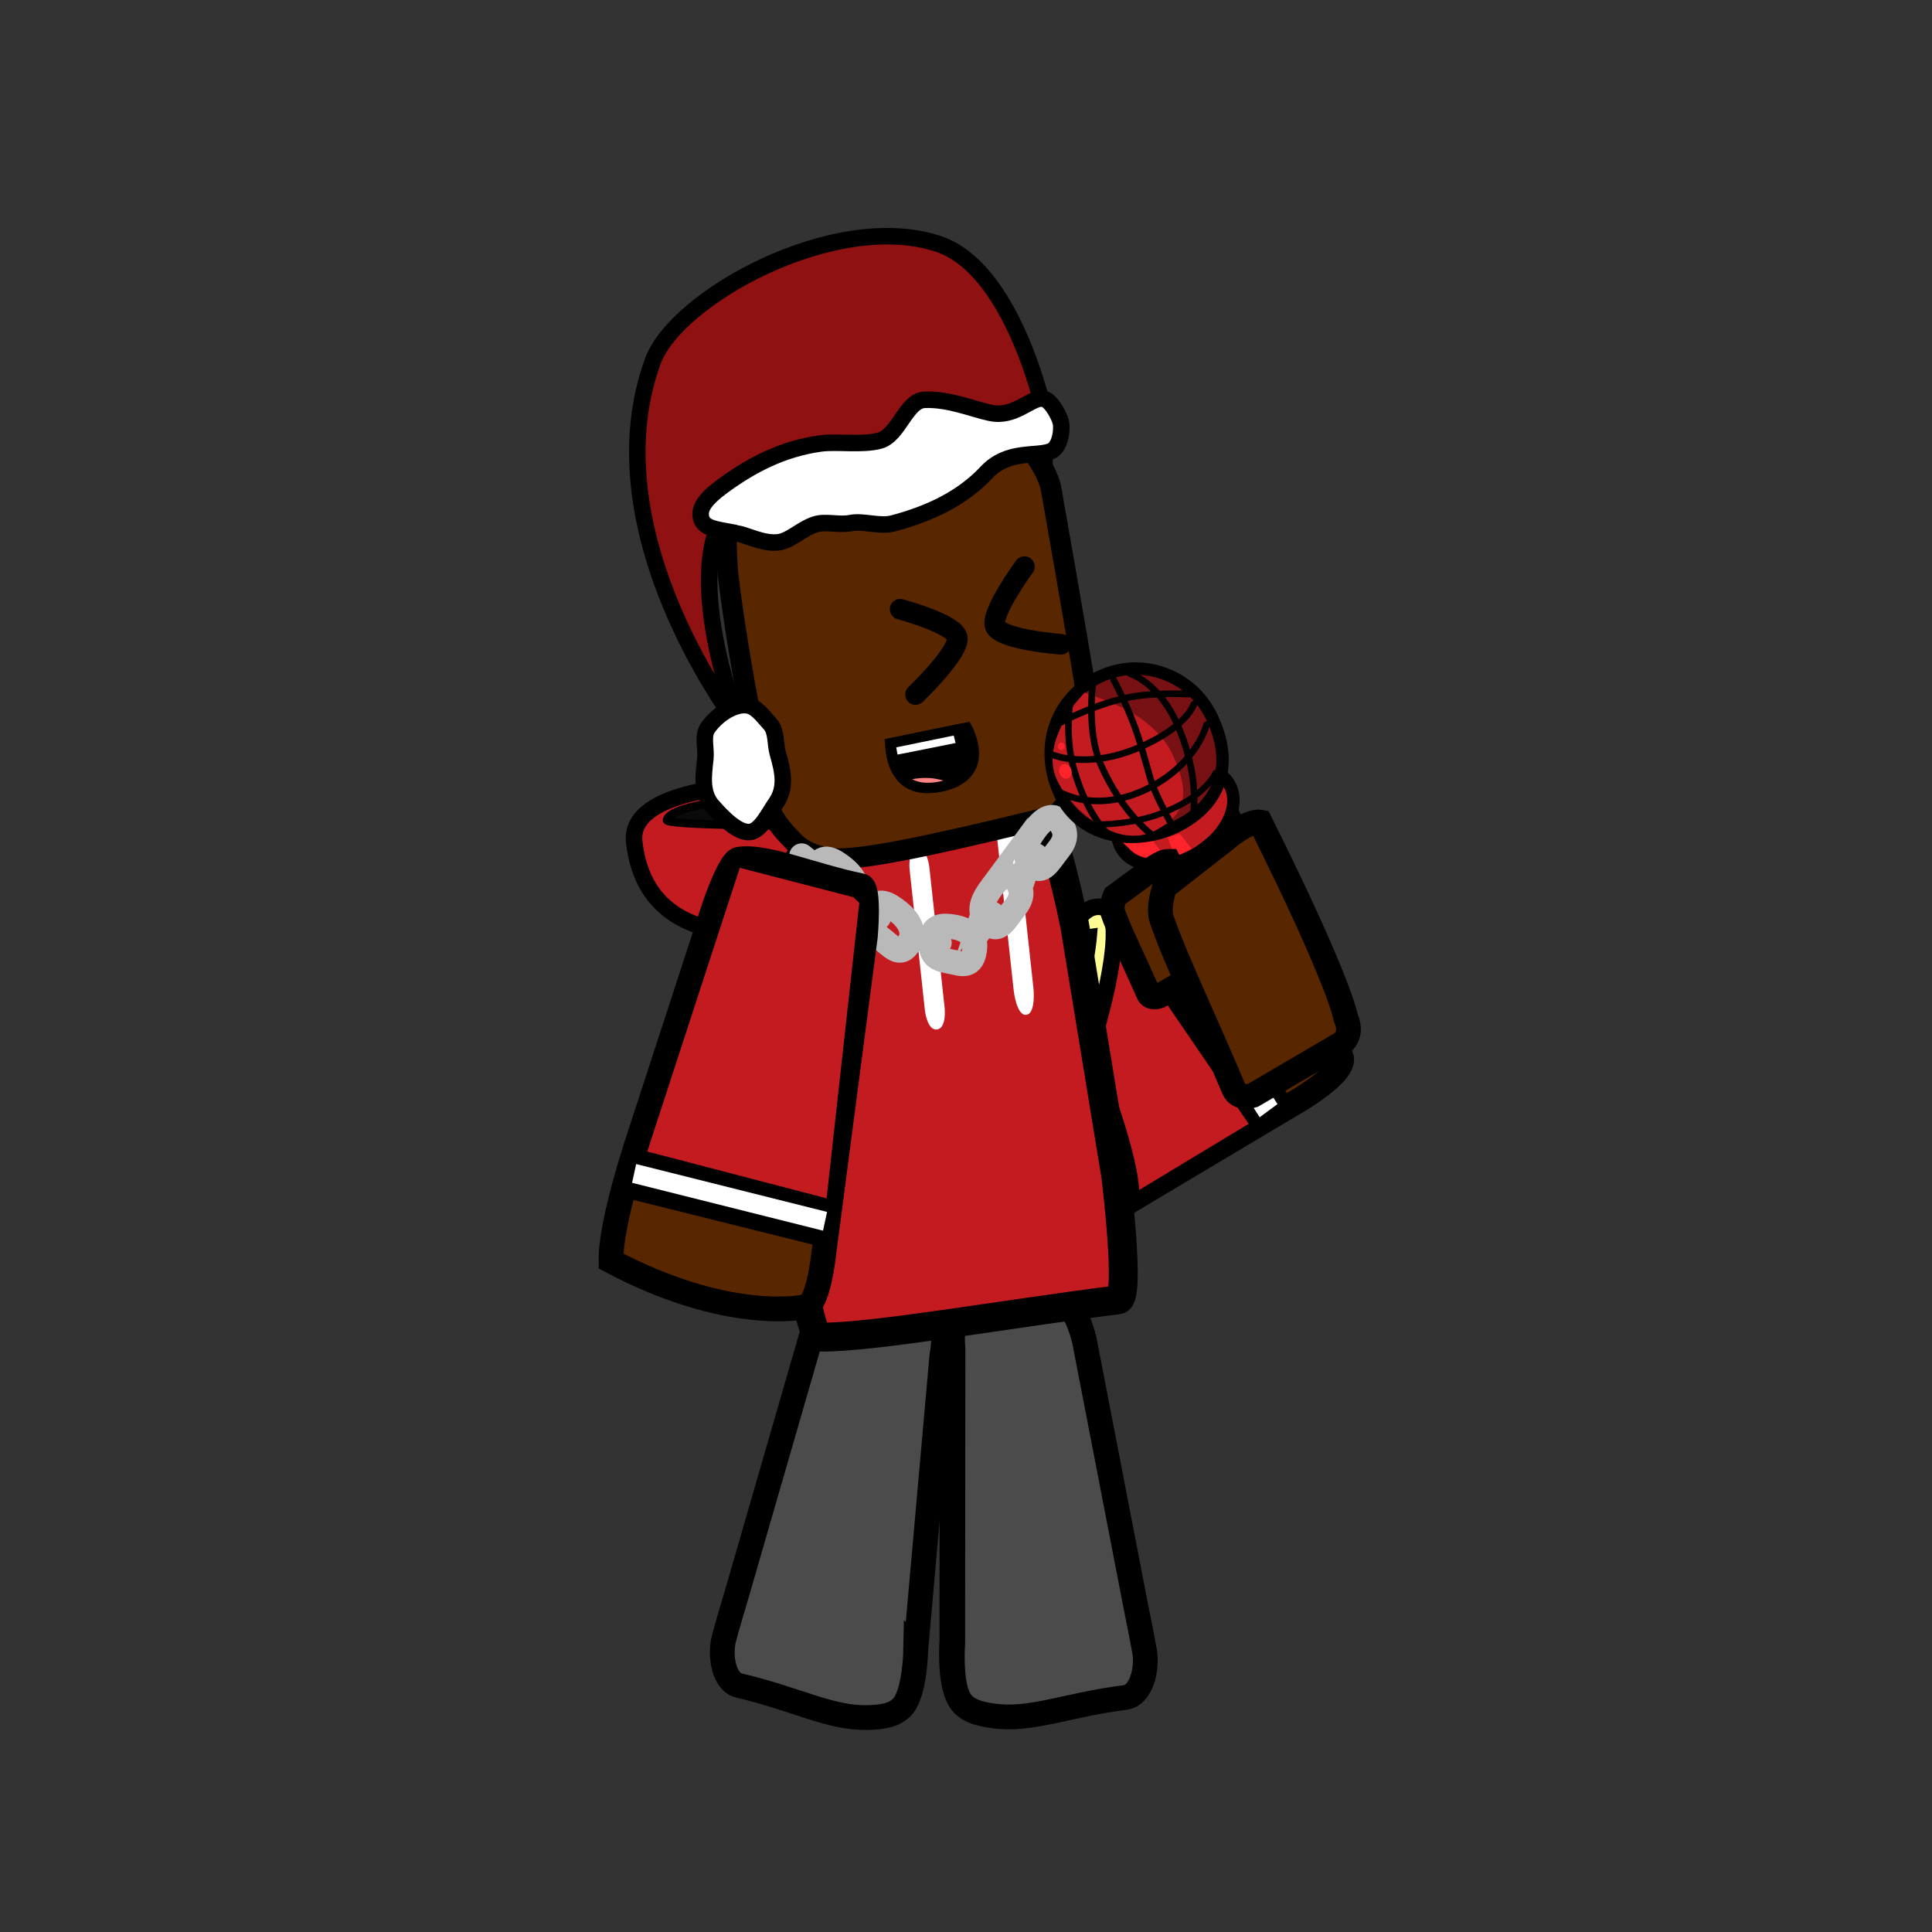 <svg version="1.1" xmlns="http://www.w3.org/2000/svg" xmlns:xlink="http://www.w3.org/1999/xlink" width="234" height="234" viewBox="0,0,234,234"><rect x="0" y="0" width="234" height="234" fill="#333333" stroke="none"/><g transform="translate(-123,-63)"><g data-paper-data="{&quot;isPaintingLayer&quot;:true}" fill-rule="nonzero" stroke-linejoin="miter" stroke-miterlimit="10" stroke-dasharray="" stroke-dashoffset="0" style="mix-blend-mode: normal"><path d="M123,297v-234h234v234z" data-paper-data="{&quot;index&quot;:null}" fill="none" stroke="none" stroke-width="0" stroke-linecap="butt"/><g><g><g data-paper-data="{&quot;origRot&quot;:0}" stroke="#000000" stroke-width="3" stroke-linecap="round"><path d="M285.338,190.779c1.357,1.964 -5.906,6.003 -5.906,6.003c0,0 -18.933,11.272 -27.855,16.637c-4.056,1.648 -26.426,-28.921 -25.842,-34.69c0.26,-2.571 6.26,-10.196 8.124,-9.97c3.549,0.43 16.131,10.371 16.131,10.371l-2.988,2.692l8.442,-6.222c0,0 9.234,-8.183 13.977,-10.417c2.631,-1.239 15.916,25.595 15.916,25.595z" data-paper-data="{&quot;origPos&quot;:null}" fill="#582700"/><path d="M277.538,196.109l-15.655,-24.839" fill="none"/><path d="M258.72,173.922l15.875,24.678" data-paper-data="{&quot;origPos&quot;:null}" fill="none"/></g><path d="M277.726,196.725l-2.159,1.596l-16.161,-25.299l2.159,-1.596z" fill="#ffffff" stroke="none" stroke-width="0" stroke-linecap="butt"/><path d="M251.436,213.711l-8.136,-6.805l-13.451,-19.11l-3.212,-7.743l0.778,-5.064l5.533,-4.599l1.107,-0.92l14.638,9.289l-2.071,2.037l1.136,1.58l10.202,-7.532l16.633,24.353l-22.193,13.397z" fill="#c41b21" stroke="#000000" stroke-width="0.5" stroke-linecap="round"/></g><g fill="#fffc96" stroke="#000000" stroke-width="2" stroke-linecap="round"><path d="M252.4,176.895c0,0 1.268,-4.805 4.336,-3.968c4.908,1.339 -6.732,36.667 -11.906,35.605c-2.114,-0.434 -1.732,-4.061 -1.732,-4.061l1.985,0.147c0,0 3.546,-6.018 6.433,-14.182c2.847,-8.051 3.335,-13.898 3.335,-13.898z"/><path d="M243.296,177.228c0,0 -1.913,-4.008 0.471,-4.534c5.004,-1.106 20.165,36.971 15.25,36.801c-2.976,-0.103 -3.558,-4.119 -3.558,-4.119l1.46,0.061c0,0 -1.312,-6.084 -4.875,-14.638c-3.563,-8.554 -7.378,-13.694 -7.378,-13.694z" data-paper-data="{&quot;index&quot;:null}"/></g></g><g stroke="#000000" stroke-linecap="round"><path d="M227.271,173.681c0,0 -25.47,9.147 -27.456,-8.707c-0.732,-6.578 14.452,-6.873 14.452,-6.873z" data-paper-data="{&quot;origPos&quot;:null}" fill="#c41b21" stroke-width="2"/><path d="M218.57,163.004c0,0 -14.928,-0.042 -14.801,-0.676c0.402,-2.009 11.359,-2.815 11.359,-2.815z" data-paper-data="{&quot;origPos&quot;:null}" fill="#0a0a0a" stroke-width="1"/></g><g data-paper-data="{&quot;origRot&quot;:0}" stroke="#000000" stroke-linecap="round"><path d="M238.322,226.123c0,0 -0.408,-4.781 1.026,-4.875c4.232,-0.28 8.217,-2.24 12.27,-0.901c1.683,0.556 2.622,4.725 2.622,4.725l6.272,32.415c0,0 0.688,3.338 1.021,5.271c0.355,2.067 -0.401,5.275 -2.345,5.522c-7.135,0.907 -11.424,2.885 -16.003,2.23c-1.668,-0.238 -3.424,-0.609 -4.202,-2.211c-1.017,-2.093 -0.693,-6.561 -0.693,-6.561z" data-paper-data="{&quot;origPos&quot;:null}" fill="#ff0000" stroke-width="3"/><path d="M261.82,266.096c0,0 -5.295,3.132 -10.013,3.575c-3.62,0.34 -11.545,0.057 -11.545,0.057c0,0 -1.467,-2.48 -1.679,-4.066c-0.224,-1.671 0.561,-4.281 0.561,-4.281l21.558,-2.827z" data-paper-data="{&quot;origPos&quot;:null}" fill="#976e57" stroke-width="2"/><path d="M238.424,226.436c0,0 -0.408,-4.781 1.026,-4.875c4.232,-0.28 8.217,-2.24 12.27,-0.901c1.683,0.556 2.622,4.725 2.622,4.725l6.272,32.415c0,0 0.688,3.338 1.021,5.271c0.355,2.067 -0.401,5.275 -2.345,5.522c-7.135,0.907 -11.424,2.885 -16.003,2.23c-1.668,-0.238 -3.424,-0.609 -4.202,-2.211c-1.017,-2.093 -0.693,-6.561 -0.693,-6.561z" data-paper-data="{&quot;origPos&quot;:null}" fill="#4b4b4b" stroke-width="3"/></g><path d="M233.916,262.794c0,0 -0.077,4.481 -1.276,6.459c-0.918,1.515 -2.699,1.703 -4.38,1.768c-4.616,0.18 -8.709,-2.23 -15.73,-3.868c-1.912,-0.446 -2.379,-3.718 -1.841,-5.738c0.504,-1.89 1.487,-5.141 1.487,-5.141l9.138,-31.62c0,0 1.308,-4.052 3.032,-4.433c4.154,-0.916 7.945,1.446 12.133,2.161c1.419,0.242 0.586,4.959 0.586,4.959c0,0 -0.796,8.965 -1.306,14.702c-0.719,8.098 -1.843,20.751 -1.843,20.751z" fill="#4b4b4b" stroke="#000000" stroke-width="3" stroke-linecap="round"/><g><path d="M218.172,181.729c0,0 0.24,-14.537 2.176,-15.331c5.809,-2.383 19.594,-3.173 28.741,-4.32c1.414,-0.177 4.096,13.112 4.096,13.112l4.952,30.215c0,0 1.839,14.829 0.297,15.022c-13.731,1.721 -29.733,4.585 -35.945,4.516c-2.07,-0.023 -3.005,-15.77 -3.005,-15.77z" data-paper-data="{&quot;origPos&quot;:null}" fill="#c41b21" stroke="#000000" stroke-width="3.5" stroke-linecap="round"/><path d="M236.485,187.688c-1.195,0.15 -1.463,-2.321 -1.463,-2.321c-0.557,-5.124 -1.293,-11.896 -1.849,-17.021c0,0 -0.268,-2.471 0.926,-2.62c1.195,-0.15 1.463,2.321 1.463,2.321c0.557,5.124 1.114,10.249 1.67,15.373l0.179,1.647c0,0 0.268,2.471 -0.926,2.62z" fill="#ffffff" stroke="none" stroke-width="0.5" stroke-linecap="butt"/><path d="M247.308,185.913c-1.195,0.15 -1.532,-2.954 -1.532,-2.954c-0.699,-6.438 -1.624,-14.945 -2.323,-21.383c0,0 -0.337,-3.104 0.857,-3.254c1.195,-0.15 1.532,2.954 1.532,2.954c0.699,6.438 1.399,12.876 2.098,19.313l0.225,2.069c0,0 0.337,3.104 -0.857,3.254z" fill="#ffffff" stroke="none" stroke-width="0.5" stroke-linecap="butt"/></g><path d="M250.914,161.748c-10.978,2.665 -21.63,5.215 -26.188,5.243c-4.165,0.025 -5.908,-2.396 -5.908,-2.396c0,0 -2.076,-2.01 -2.455,-3.49c-1.137,-4.44 -3.826,-17.27 -5.188,-28.552c-0.045,-0.377 -0.058,-0.59 -0.083,-0.969c-0.074,-1.136 -0.186,-5.587 -0.186,-5.587c0,0 2.578,-2.294 4.063,-3.121c4.454,-2.482 16.773,-3.806 29.521,-6.326c1.155,-0.228 3.453,0.961 3.453,0.961c0,0 2.017,2.743 2.361,4.692c2.226,12.599 4.645,26.548 5.005,29.782c0.12,1.078 -0.732,5.56 -0.732,5.56z" fill="#582700" stroke="#000000" stroke-width="2.5" stroke-linecap="round"/><g fill="none" stroke="#b9b9b9" stroke-width="3"><path d="M247.621,167.331c-0.912,-1.253 -0.199,-2.57 0.801,-3.922c1,-1.352 2.095,-1.863 2.819,-0.973c1.536,1.888 0.264,3.03 -0.519,4.088c-1,1.352 -1.813,2.576 -3.101,0.806z" stroke-linecap="butt"/><path d="M246.344,169.432l2.123,-2.803" stroke-linecap="round"/><path d="M243.132,170.469c1,-1.352 2.095,-1.863 2.819,-0.973c1.536,1.888 0.264,3.03 -0.519,4.088c-1,1.352 -1.813,2.576 -3.101,0.806c-0.912,-1.253 -0.199,-2.57 0.801,-3.922z" stroke-linecap="butt"/><path d="M243.177,173.69l-2.123,2.803" stroke-linecap="round"/><path d="M235.805,176.695c0.194,-1.67 1.448,-1.672 2.903,-1.392c1.455,0.28 2.456,1.138 2.366,2.405c-0.191,2.687 -1.689,2.002 -2.828,1.783c-1.455,-0.28 -2.715,-0.436 -2.441,-2.795z" stroke-linecap="butt"/><path d="M233.717,176.551l3.049,0.633" stroke-linecap="round"/><path d="M228.674,173.183c0.684,-1.411 1.855,-0.766 3.13,0.238c1.275,1.004 1.951,2.296 1.486,3.397c-0.987,2.333 -2.179,0.94 -3.177,0.154c-1.275,-1.004 -2.404,-1.796 -1.438,-3.789z" stroke-linecap="butt"/><path d="M229.424,174.121l-2.657,-2.146" stroke-linecap="round"/><path d="M221.998,167.853c0.684,-1.411 1.855,-0.766 3.13,0.238c1.275,1.004 1.951,2.296 1.486,3.397c-0.987,2.333 -2.179,0.94 -3.177,0.154c-1.275,-1.004 -2.404,-1.796 -1.438,-3.789z" stroke-linecap="butt"/><path d="M222.748,168.792l-2.657,-2.146" stroke-linecap="round"/></g><g><g stroke="#000000" stroke-width="3" stroke-linecap="round"><path d="M200.305,201.027l9.261,-28.409c0,0 1.834,-5.365 2.895,-5.543c3.182,-0.535 8.815,1.961 14.873,3.215c1.007,0.208 0.479,6.106 0.479,6.106c0,0 -1.212,9.239 -1.987,15.153c-1.181,9.006 -3.026,23.076 -3.026,23.076c0,0 -0.724,7.233 -2.549,6.693c0,0 -9.123,1.911 -23.246,-5.581c-0.097,-4.606 3.3,-14.709 3.3,-14.709z" data-paper-data="{&quot;origPos&quot;:null}" fill="#582700"/><path d="M199.998,203.103l23.259,6.062l-0.703,3.317l-23.277,-5.804z" data-paper-data="{&quot;origPos&quot;:null}" fill="none"/></g><path d="M200.756,202.82l11.515,-35.314l14.314,3.704l1.016,0.947l-4.051,36.61z" fill="#c41b21" stroke="#000000" stroke-width="1" stroke-linecap="round"/><path d="M199.557,206.258l0.493,-2.27l23.123,5.798l-0.493,2.27z" fill="#ffffff" stroke="none" stroke-width="0" stroke-linecap="butt"/></g><g><g data-paper-data="{&quot;index&quot;:null}"><path d="M266.259,163.856c2.035,-1.1 4.098,-6.824 5.042,-4.798c0.481,1.032 8.918,20.066 8.747,21.323c-0.164,1.211 -0.726,2.222 -1.725,2.761c-0.679,0.367 -1.889,0.58 -2.788,0.384c-1.795,-0.39 -14.688,-16.866 -15.316,-18.216c-0.944,-2.026 4.005,-0.355 6.041,-1.455z" fill="#0091d4" stroke="#000000" stroke-width="1.5" stroke-linecap="butt"/><g stroke-linecap="butt"><path d="M263.156,157.144c3.688,-1.992 7.663,-1.491 8.878,1.118c1.215,2.61 -0.789,6.34 -4.477,8.332c-3.688,1.992 -7.663,1.491 -8.878,-1.118c-1.215,-2.61 0.789,-6.34 4.477,-8.332z" fill="#c41b21" stroke="#000000" stroke-width="1.5"/><path d="M264.122,166.81c0,0 -1.546,0.402 -3.083,-0.173c-0.729,-0.286 -2.096,-1.627 -2.096,-1.627l3.673,-0.184z" fill="#ff242b" stroke="none" stroke-width="0"/><path d="M267.302,165.789l-1.634,0.824c0,0 -0.539,-0.544 -0.737,-0.908c-0.169,-0.311 -0.503,-1.278 -0.503,-1.278l1.469,-0.451z" fill="#ff242b" stroke="none" stroke-width="0"/></g><g><path d="M265.942,162.878c-5.087,2.748 -12.009,1.771 -14.548,-3.681c-2.539,-5.452 -0.735,-11.26 4.353,-14.008c5.087,-2.748 11.531,-0.697 14.07,4.755c2.539,5.452 1.213,10.185 -3.874,12.933z" fill="#781114" stroke="#000000" stroke-width="1.5" stroke-linecap="butt"/><path d="M254.376,146.882c0,0 1.839,0.62 4.34,1.724c2.495,1.101 5.159,3.324 6.268,5.706c2.222,4.77 1.729,7.244 -1.968,9.241c-1.798,0.971 -3.954,0.833 -5.727,-0.039c-2.489,-1.224 -5.024,-3.364 -6.283,-6.069c-2.222,-4.77 3.37,-10.563 3.37,-10.563z" fill="#c41b21" stroke="none" stroke-width="0" stroke-linecap="butt"/><path d="M269.136,150.772c0,0 -1.149,4.784 -7.188,7.762c-5.989,2.954 -10.242,0.57 -10.242,0.57" fill="none" stroke="#000000" stroke-width="0.8" stroke-linecap="round"/><path d="M270.218,156.626c0,0 -1.224,3.017 -7.002,5.051c-4.009,1.411 -8.432,1.185 -8.432,1.185" fill="none" stroke="#000000" stroke-width="0.75" stroke-linecap="round"/><path d="M267.597,148.283c0,0 -0.835,2.807 -6.749,5.303c-6.149,2.595 -10.301,0.857 -10.301,0.857" fill="none" stroke="#000000" stroke-width="0.8" stroke-linecap="round"/><path d="M251.13,150.672c0,0 3.868,-2.143 8.119,-3.114c3.228,-0.737 7.717,-0.494 7.717,-0.494" fill="none" stroke="#000000" stroke-width="0.8" stroke-linecap="round"/><path d="M259.872,144.594c0,0 3.585,1.044 5.88,6.515c2.459,5.862 1.812,10 1.812,10" fill="none" stroke="#000000" stroke-width="0.8" stroke-linecap="round"/><path d="M264.986,163.044c0,0 -1.539,-2.82 -2.258,-4.611c-0.605,-1.508 -1.277,-4.637 -2.277,-7.365c-1.137,-3.102 -2.574,-5.734 -2.574,-5.734" fill="none" stroke="#000000" stroke-width="0.8" stroke-linecap="round"/><path d="M262.611,164.191c0,0 -3.727,-2.688 -6.308,-8.645c-1.645,-3.795 -0.978,-9.445 -0.978,-9.445" fill="none" stroke="#000000" stroke-width="0.8" stroke-linecap="round"/><path d="M257.359,164.182c0,0 -2.612,-2.169 -4.272,-7.951c-1.153,-4.015 -0.49,-8.114 -0.49,-8.114" fill="none" stroke="#000000" stroke-width="0.8" stroke-linecap="round"/><path d="M252.414,157.23c-0.363,0.196 -0.826,-0.009 -1.035,-0.457c-0.209,-0.449 -0.084,-0.971 0.279,-1.167c0.363,-0.196 0.826,0.009 1.035,0.457c0.209,0.449 0.084,0.971 -0.279,1.167z" fill="#ff242b" stroke="none" stroke-width="0" stroke-linecap="butt"/><path d="M251.734,153.802c-0.209,0.113 -0.464,0.023 -0.568,-0.201c-0.104,-0.224 -0.019,-0.498 0.19,-0.611c0.209,-0.113 0.464,-0.023 0.568,0.201c0.104,0.224 0.019,0.498 -0.19,0.611z" fill="#ff242b" stroke="none" stroke-width="0" stroke-linecap="butt"/></g></g><path d="M264.563,167.331c4.938,9.387 5.157,11.364 5.157,11.364c0.559,1.212 -0.592,1.684 -0.592,1.684c0,0 -2.129,1.207 -3.491,1.98c-0.895,0.507 -2.293,1.3 -2.293,1.3c0,0 -0.954,0.343 -1.246,-0.326c-1.757,-4.024 -3.636,-7.768 -4.339,-9.88c-0.234,-0.704 0.293,-1.915 0.293,-1.915l4.044,-2.961c0,0 1.593,-1.317 2.466,-1.246z" fill="#582700" stroke="#000000" stroke-width="3" stroke-linecap="round"/><path d="M275.637,162.576c9.796,19.649 10.357,23.697 10.357,23.697c1.121,2.529 -0.945,3.362 -0.945,3.362c0,0 -3.796,2.223 -6.225,3.646c-1.595,0.934 -4.088,2.394 -4.088,2.394c0,0 -1.717,0.593 -2.306,-0.8c-3.541,-8.383 -7.282,-16.209 -8.74,-20.585c-0.486,-1.459 0.379,-3.866 0.379,-3.866l7.156,-5.582c0,0 2.806,-2.505 4.41,-2.266z" fill="#582700" stroke="#000000" stroke-width="3" stroke-linecap="round"/></g><path d="M232.026,136.786c0,0 6.612,1.771 6.909,3.419c0.322,1.786 -5.047,6.915 -5.047,6.915" fill="none" stroke="#000000" stroke-width="2.5" stroke-linecap="round"/><path d="M251.485,141.03c0,0 -7.168,-0.532 -7.93,-2.156c-0.703,-1.499 3.519,-7.243 3.519,-7.243" data-paper-data="{&quot;index&quot;:null}" fill="none" stroke="#000000" stroke-width="2.5" stroke-linecap="round"/><g data-paper-data="{&quot;index&quot;:null}" stroke="#000000" stroke-width="1.25" stroke-linecap="butt"><path d="M236.858,158.281c-6.233,1.227 -6.02,-5.253 -6.02,-5.253l9.261,-1.905c0,0 3.358,5.858 -3.24,7.158z" fill="#000000"/><path d="M235.668,156.614c1.818,0.135 3.378,0.911 3.125,1.037c-0.522,0.262 -1.16,0.477 -1.935,0.63c-2.323,0.458 -3.751,-0.156 -4.628,-1.105c-0.17,-0.184 1.768,-0.686 3.438,-0.562z" fill="#ff8484"/><path d="M231.202,155.122c-0.17,-0.851 -0.365,-2.094 -0.365,-2.094l8.139,-1.674l0.527,2.122c0,0 -8.295,1.674 -8.301,1.646z" fill="#ffffff"/></g><g data-paper-data="{&quot;index&quot;:null}" stroke="#000000" stroke-width="2" stroke-linecap="butt"><path d="M249.513,113.089c0,0 -31.152,3.828 -37.674,10.691c-7.115,7.486 0.878,27.468 0.878,27.468c0,0 -18.314,-23.415 -10.654,-44.489c2.806,-7.72 22.098,-18.388 34.606,-14.213c9.14,3.051 12.844,20.544 12.844,20.544z" fill="#901111"/><path d="M212.107,127.561c-2.493,-0.467 -3.903,-0.563 -4.204,-1.871c-0.33,-1.44 1.051,-2.75 3.506,-4.448c2.545,-1.76 6.253,-3.894 10.975,-4.53c2.012,-0.271 4.991,0.231 7.144,-0.339c2.337,-0.618 3.187,-4.855 5.46,-4.95c2.897,-0.122 5.821,1.118 7.932,1.576c2.89,0.627 4.763,-1.717 6.264,-1.738c1.027,-0.015 2.115,2.084 2.301,2.894c0.2,0.872 -0.065,3.036 -1.2,3.492c-1.805,0.726 -5.199,-0.211 -7.807,2.574c-2.93,3.128 -6.871,4.997 -11.3,6.169c-1.666,0.441 -3.567,-0.344 -5.149,-0.036c-1.446,0.281 -3.022,-0.254 -4.308,0.164c-1.688,0.549 -3.035,2.04 -4.533,2.176c-1.831,0.166 -3.699,-0.875 -5.081,-1.134z" data-paper-data="{&quot;index&quot;:null}" fill="#ffffff"/><path d="M209.37,160.721c-1.467,-1.625 -1.182,-3.634 -0.939,-5.841c0.134,-1.216 -0.389,-2.733 0.292,-3.712c1.099,-1.578 3.084,-2.89 4.664,-2.758c1.18,0.098 1.957,1.256 2.93,2.333c0.741,0.821 0.572,2.413 0.884,3.493c0.647,2.237 1.056,4.202 -0.238,6.06c-0.887,1.274 -1.832,3.305 -3.094,3.468c-1.469,0.19 -3.276,-1.688 -4.5,-3.043z" fill="#ffffff"/></g></g></g></svg>